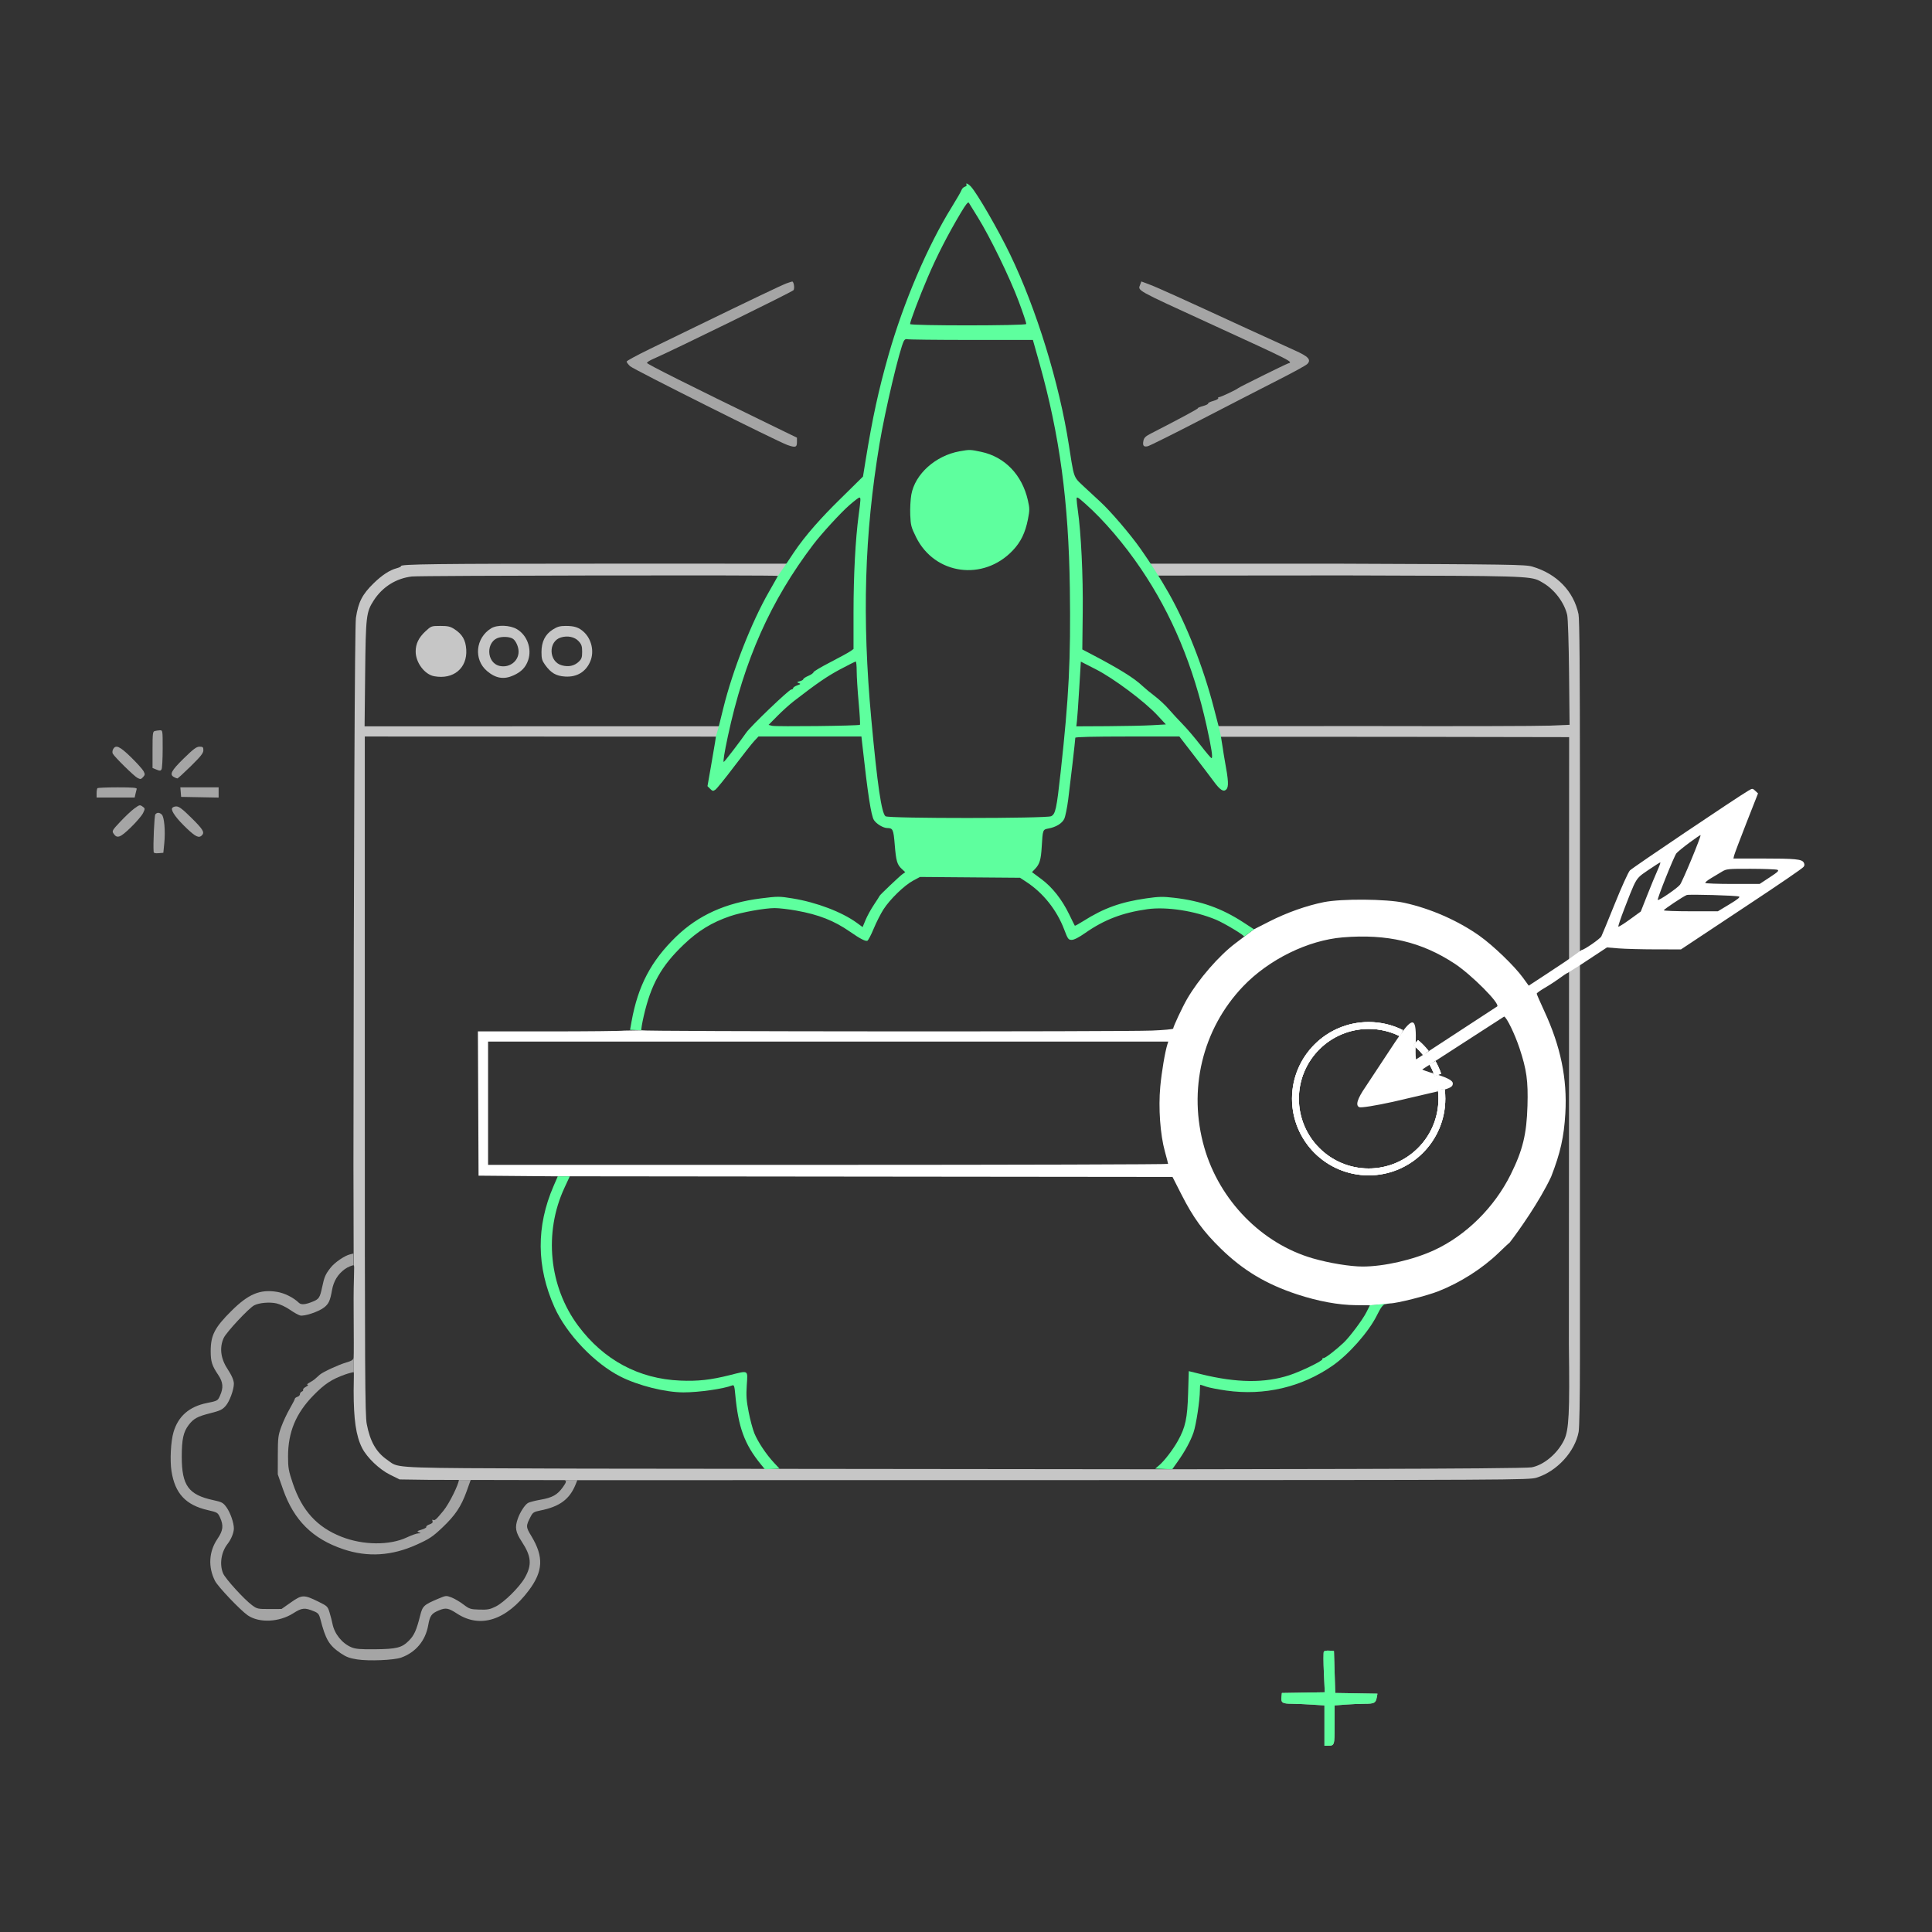 <svg width="100" height="100" viewBox="0 0 100 100" fill="none" xmlns="http://www.w3.org/2000/svg">
<rect x="0" y="0" width="100" height="100" fill="#333333" stroke="none"/>
<path fill-rule="evenodd" clip-rule="evenodd" d="M70.842 53.257C68.847 53.257 67.23 54.874 67.23 56.868C67.23 58.863 68.847 60.48 70.842 60.48C72.837 60.48 74.454 58.863 74.454 56.868C74.454 56.739 74.447 56.611 74.434 56.484C74.431 56.462 74.429 56.439 74.426 56.417L74.778 56.373C74.779 56.379 74.78 56.386 74.781 56.392C74.8 56.548 74.809 56.708 74.809 56.868C74.809 59.059 73.033 60.836 70.842 60.836C68.651 60.836 66.875 59.059 66.875 56.868C66.875 54.678 68.651 52.901 70.842 52.901C71.478 52.901 72.08 53.051 72.613 53.318L72.538 53.468L72.454 53.636C72.445 53.631 72.436 53.627 72.427 53.622C71.949 53.388 71.411 53.257 70.842 53.257ZM73.662 54.611C73.659 54.608 73.656 54.605 73.654 54.601C73.537 54.457 73.41 54.322 73.274 54.198C73.239 54.166 73.204 54.135 73.168 54.105L73.279 53.973L73.397 53.833C73.595 54 73.777 54.187 73.939 54.389L73.765 54.529L73.662 54.611ZM74.257 55.69C74.243 55.648 74.228 55.606 74.212 55.565C74.15 55.407 74.079 55.255 73.997 55.108C73.996 55.107 73.995 55.105 73.994 55.103L74.075 55.058L74.304 54.929C74.418 55.134 74.516 55.349 74.593 55.574L74.427 55.632L74.257 55.69Z" fill="white"/>
<path fill-rule="evenodd" clip-rule="evenodd" d="M73.765 54.529L73.939 54.389C73.777 54.187 73.595 54 73.397 53.833L73.279 53.973L73.168 54.105C73.204 54.135 73.239 54.166 73.274 54.198C73.41 54.322 73.537 54.457 73.654 54.601L73.662 54.611L73.765 54.529ZM72.538 53.468L72.613 53.318C72.08 53.051 71.478 52.901 70.842 52.901C68.651 52.901 66.875 54.678 66.875 56.868C66.875 59.059 68.651 60.836 70.842 60.836C73.033 60.836 74.809 59.059 74.809 56.868C74.809 56.708 74.8 56.548 74.781 56.392L74.778 56.373L74.426 56.417C74.429 56.439 74.431 56.462 74.434 56.484C74.447 56.611 74.454 56.739 74.454 56.868C74.454 58.863 72.837 60.48 70.842 60.48C68.847 60.48 67.23 58.863 67.23 56.868C67.23 54.874 68.847 53.257 70.842 53.257C71.411 53.257 71.949 53.388 72.427 53.622L72.454 53.636L72.538 53.468ZM74.427 55.632L74.593 55.574C74.516 55.349 74.418 55.134 74.304 54.929L74.075 55.058L73.994 55.103L73.997 55.108C74.079 55.255 74.15 55.407 74.212 55.565C74.228 55.606 74.243 55.648 74.257 55.69L74.427 55.632Z" fill="white"/>
<path fill-rule="evenodd" clip-rule="evenodd" d="M83.176 49.039L83.776 49.088C84.106 49.115 84.968 49.138 85.691 49.139L87.007 49.141L87.961 48.508C89.107 47.746 89.454 47.516 90.429 46.871C92.106 45.762 93.276 44.962 93.351 44.871C93.408 44.802 93.411 44.738 93.363 44.648C93.268 44.47 92.93 44.437 91.201 44.437H89.722L89.755 44.289C89.773 44.208 90.059 43.449 90.391 42.603L90.995 41.066L90.852 40.933C90.712 40.802 90.704 40.802 90.503 40.92C89.907 41.268 84.533 44.886 84.364 45.053C84.285 45.13 83.934 45.904 83.584 46.773C83.234 47.641 82.919 48.404 82.886 48.467C82.815 48.601 81.983 49.174 81.86 49.174L81.196 49.647L81.042 49.755C80.958 49.815 80.492 50.123 80.008 50.441L79.127 51.018L78.828 50.606C78.389 50.001 77.289 48.942 76.577 48.437C75.463 47.648 74.035 47.022 72.677 46.727C71.763 46.528 69.438 46.51 68.52 46.695C67.621 46.876 66.597 47.239 65.708 47.692L64.906 48.1L64.396 48.483C64.385 48.492 64.181 48.647 63.943 48.826C63.092 49.467 62.039 50.679 61.443 51.707C61.202 52.123 60.724 53.142 60.724 53.24C60.724 53.272 60.231 53.318 59.628 53.342C58.007 53.406 33.237 53.394 33.197 53.329L32.317 53.344C32.154 53.367 30.382 53.385 28.379 53.385H24.736L24.77 60.852L28.871 60.887L29.493 60.885L60.689 60.918L61.151 61.826C61.759 63.023 62.278 63.737 63.181 64.619C64.342 65.754 65.535 66.469 67.145 66.998C68.234 67.355 69.275 67.546 70.173 67.555L70.906 67.562C71.219 67.562 71.732 67.497 71.949 67.464C72.295 67.464 73.853 67.071 74.459 66.831C75.591 66.383 76.722 65.662 77.564 64.852C77.873 64.554 78.135 64.31 78.146 64.308C78.611 63.706 79.689 62.182 80.287 60.907C80.766 59.675 80.951 58.852 81.022 57.628C81.126 55.839 80.78 54.16 79.927 52.321C79.714 51.863 79.54 51.462 79.54 51.431C79.54 51.399 79.725 51.266 79.951 51.135C80.177 51.004 80.525 50.777 80.724 50.631C80.923 50.484 81.108 50.363 81.135 50.361L81.777 49.961L83.176 49.039ZM86.77 44.168C86.828 44.097 87.127 43.851 87.435 43.622C87.742 43.394 88.005 43.216 88.019 43.227C88.066 43.267 87.09 45.624 86.955 45.795C86.81 45.98 85.856 46.631 85.806 46.58C85.761 46.535 86.647 44.318 86.77 44.168ZM83.766 47.962C83.747 47.942 83.889 47.519 84.082 47.021L84.15 46.846C84.512 45.911 84.629 45.607 84.838 45.393C84.939 45.289 85.061 45.207 85.241 45.084L85.311 45.036C85.629 44.82 85.909 44.641 85.934 44.638C85.959 44.636 85.895 44.82 85.793 45.046C85.691 45.272 85.454 45.845 85.267 46.318L84.927 47.179L84.364 47.588C84.055 47.813 83.786 47.981 83.766 47.962ZM88.563 45.455C88.744 45.347 89.001 45.194 89.134 45.113C89.362 44.974 89.445 44.966 90.626 44.969C91.313 44.971 91.931 44.995 91.998 45.021C92.098 45.06 92.025 45.132 91.599 45.411L91.079 45.753H89.688C88.924 45.753 88.283 45.73 88.266 45.701C88.248 45.673 88.382 45.562 88.563 45.455ZM86.119 47.117C86.119 47.066 87.113 46.403 87.303 46.327C87.423 46.279 89.858 46.348 90.01 46.404C90.086 46.432 89.944 46.549 89.517 46.806L88.917 47.168H87.518C86.749 47.168 86.119 47.145 86.119 47.117ZM64.339 51.058C65.669 49.664 67.697 48.667 69.504 48.518C71.796 48.33 73.58 48.749 75.296 49.881C76.172 50.459 77.657 51.953 77.495 52.092L73.765 54.529L73.662 54.611L73.654 54.601L73.3 54.832C73.278 54.832 73.268 54.56 73.274 54.198C73.239 54.166 73.204 54.135 73.168 54.105L73.279 53.973C73.312 52.764 73.174 52.598 72.538 53.468L72.454 53.636L72.427 53.622C72.35 53.732 72.266 53.855 72.175 53.99L70.679 56.256C70.253 56.873 70.146 57.225 70.361 57.308C70.459 57.346 71.186 57.23 72.094 57.031L74.101 56.563C74.225 56.535 74.335 56.508 74.434 56.484C74.431 56.462 74.429 56.439 74.426 56.417L74.778 56.373L74.781 56.392C75.128 56.289 75.198 56.214 75.198 56.075C75.198 55.943 74.959 55.804 74.427 55.632L74.257 55.69C74.243 55.648 74.228 55.606 74.212 55.565L74.162 55.55C73.864 55.463 73.619 55.374 73.619 55.352L73.997 55.108L73.994 55.103L74.075 55.058L77.855 52.616C77.992 52.669 78.403 53.517 78.647 54.247C79.019 55.366 79.099 55.945 79.062 57.233C79.019 58.703 78.817 59.534 78.196 60.786C77.352 62.491 75.888 63.941 74.243 64.704C73.157 65.207 71.637 65.556 70.53 65.556C69.885 65.556 68.789 65.376 67.945 65.131C65.308 64.367 63.124 62.137 62.337 59.405C61.476 56.417 62.231 53.268 64.339 51.058ZM42.862 60.293H25.263V53.911H60.47L60.426 54.049C60.301 54.444 60.124 55.49 60.055 56.253C59.954 57.35 60.053 58.73 60.295 59.602C60.385 59.928 60.46 60.216 60.46 60.243C60.461 60.27 52.541 60.293 42.862 60.293Z" fill="white"/>
<path fill-rule="evenodd" clip-rule="evenodd" d="M73.662 54.611L73.765 54.529L73.939 54.389C73.777 54.187 73.595 54 73.397 53.833L73.279 53.973L73.168 54.105C73.204 54.135 73.239 54.166 73.274 54.198C73.41 54.322 73.537 54.457 73.654 54.601L73.662 54.611ZM72.538 53.468L72.613 53.318C72.08 53.051 71.478 52.901 70.842 52.901C68.651 52.901 66.875 54.678 66.875 56.868C66.875 59.059 68.651 60.836 70.842 60.836C73.033 60.836 74.809 59.059 74.809 56.868C74.809 56.708 74.8 56.548 74.781 56.392L74.778 56.373L74.426 56.417C74.429 56.439 74.431 56.462 74.434 56.484C74.447 56.611 74.454 56.739 74.454 56.868C74.454 58.863 72.837 60.48 70.842 60.48C68.847 60.48 67.23 58.863 67.23 56.868C67.23 54.874 68.847 53.257 70.842 53.257C71.411 53.257 71.949 53.388 72.427 53.622L72.454 53.636L72.538 53.468ZM74.427 55.632L74.593 55.574C74.516 55.349 74.418 55.134 74.304 54.929L74.075 55.058L73.994 55.103L73.997 55.108C74.079 55.255 74.15 55.407 74.212 55.565C74.228 55.606 74.243 55.648 74.257 55.69L74.427 55.632Z" fill="white"/>
<g opacity="0.72">
<path d="M22.019 32.679C21.669 33.005 21.513 33.33 21.515 33.728C21.518 34.296 21.977 34.909 22.47 35.001C23.467 35.188 24.195 34.584 24.133 33.619C24.102 33.129 23.929 32.829 23.526 32.568C23.306 32.425 23.188 32.398 22.792 32.398C22.328 32.398 22.317 32.402 22.019 32.679Z" fill="white"/>
<path fill-rule="evenodd" clip-rule="evenodd" d="M25.425 32.52C24.612 33.016 24.504 34.138 25.211 34.735C25.663 35.116 26.081 35.184 26.579 34.958C26.99 34.772 27.215 34.536 27.34 34.162C27.537 33.569 27.282 32.874 26.753 32.564C26.391 32.352 25.737 32.33 25.425 32.52ZM25.888 34.474C25.153 34.336 25.128 33.157 25.857 32.994C26.114 32.936 26.437 32.974 26.567 33.077C26.713 33.191 26.843 33.498 26.842 33.727C26.842 34.214 26.39 34.568 25.888 34.474Z" fill="white"/>
<path fill-rule="evenodd" clip-rule="evenodd" d="M28.608 32.588C28.216 32.837 28.027 33.217 28.027 33.757C28.027 34.091 28.057 34.196 28.218 34.419C28.52 34.835 28.782 34.988 29.246 35.018C29.861 35.057 30.327 34.775 30.556 34.225C30.765 33.725 30.624 33.09 30.223 32.714C29.968 32.476 29.735 32.398 29.285 32.398C28.982 32.398 28.849 32.435 28.608 32.588ZM29.082 34.438C28.397 34.254 28.362 33.197 29.034 32.994C29.381 32.888 29.747 32.966 29.951 33.189C30.101 33.353 30.132 33.447 30.132 33.735C30.132 34.03 30.104 34.11 29.951 34.254C29.722 34.469 29.428 34.531 29.082 34.438Z" fill="white"/>
<path d="M31.356 29.174C22.574 29.175 20.69 29.198 20.755 29.303C20.77 29.327 20.658 29.379 20.506 29.42C20.169 29.51 19.769 29.773 19.35 30.18C18.752 30.761 18.545 31.162 18.422 31.985C18.362 32.384 18.311 43.703 18.294 60.302L18.305 64.884V65.49C18.371 65.49 18.29 65.98 18.305 67.809C18.314 69.085 18.316 70.193 18.305 70.273V71.021C18.332 71.019 18.305 71.454 18.305 71.989C18.305 73.46 18.422 74.319 18.744 74.951C18.996 75.445 19.637 76.058 20.185 76.329L20.684 76.576L22.217 76.597L29.883 76.613L54.51 76.61C78.454 76.608 79.148 76.604 79.536 76.483C80.586 76.156 81.517 75.143 81.71 74.116C81.75 73.905 81.777 72.379 81.777 70.35V40.658C81.777 34.694 81.755 32.036 81.704 31.792C81.456 30.602 80.575 29.695 79.31 29.326C78.945 29.22 78.191 29.209 69.232 29.176L59.382 29.176L59.678 29.792L69.392 29.784L70.345 29.786C78.591 29.808 79.213 29.81 79.696 30.07C79.736 30.091 79.774 30.114 79.816 30.139L79.817 30.14C79.835 30.151 79.855 30.163 79.875 30.174C80.468 30.522 80.976 31.201 81.119 31.836C81.157 32.007 81.199 33.321 81.214 34.828L81.241 37.516L80.177 37.559C79.591 37.583 75.503 37.593 71.09 37.582L62.841 37.584L62.909 38.135L72.221 38.138L81.218 38.154L81.205 69.598C81.252 73.138 81.208 74.021 80.956 74.538C80.614 75.24 79.904 75.835 79.272 75.95C79.053 75.989 75.398 76.021 69.795 76.032L60.675 76.049L30.24 76.016C29.558 76.014 28.925 76.012 28.336 76.01L28.32 76.01C21.231 75.987 20.661 75.985 20.263 75.722C20.238 75.705 20.214 75.688 20.189 75.669L20.159 75.647L20.159 75.647L20.158 75.646C20.123 75.62 20.086 75.592 20.043 75.562C19.476 75.173 19.154 74.609 18.983 73.707C18.893 73.234 18.882 71.157 18.882 55.647V38.121L37.367 38.127L37.5 37.591L18.871 37.595L18.9 34.881C18.932 31.886 18.955 31.686 19.34 31.085C19.794 30.379 20.497 29.936 21.317 29.839C21.747 29.789 40.264 29.758 40.264 29.808L40.549 29.808L40.901 29.175L31.356 29.174Z" fill="white"/>
</g>
<g opacity="0.56">
<path d="M36.053 16.888C38.786 15.558 40.462 14.758 40.701 14.67C40.84 14.619 40.976 14.576 41.002 14.573C41.084 14.565 41.141 14.912 41.075 15.017C41.022 15.101 34.78 18.16 33.81 18.578C33.632 18.654 33.487 18.747 33.487 18.785C33.487 18.846 35.715 19.962 39.819 21.958L41.25 22.654V22.887C41.25 23.156 41.168 23.18 40.749 23.03C40.22 22.841 32.788 19.119 32.615 18.956C32.516 18.862 32.434 18.754 32.434 18.715C32.434 18.677 32.975 18.383 33.635 18.063C34.295 17.743 35.383 17.214 36.053 16.888Z" fill="white"/>
<path d="M62.533 16.708C58.766 14.98 58.893 15.051 59.011 14.741L59.076 14.568L59.501 14.728C59.916 14.884 61.056 15.4 64.606 17.036C65.565 17.478 66.642 17.969 66.999 18.128C67.728 18.452 67.885 18.622 67.66 18.845C67.591 18.914 66.926 19.279 66.185 19.655C65.443 20.032 63.652 20.953 62.204 21.702C60.757 22.452 59.495 23.08 59.4 23.099C59.19 23.142 59.133 23.065 59.184 22.81C59.215 22.659 59.298 22.578 59.562 22.443C61.025 21.694 62.026 21.155 62.001 21.13C61.984 21.113 62.104 21.062 62.267 21.017C62.43 20.971 62.55 20.911 62.533 20.884C62.517 20.857 62.635 20.798 62.797 20.753C62.958 20.707 63.074 20.645 63.055 20.613C63.035 20.581 63.058 20.555 63.105 20.555C63.185 20.555 64.006 20.168 64.08 20.095C64.134 20.041 66.535 18.854 66.673 18.812C66.946 18.73 66.969 18.742 62.533 16.708Z" fill="white"/>
<path d="M7.895 38.809C7.895 37.968 7.907 37.864 8.01 37.838C8.073 37.821 8.192 37.804 8.273 37.8C8.42 37.792 8.421 37.798 8.42 38.763C8.419 39.296 8.393 39.775 8.36 39.826C8.311 39.903 8.268 39.905 8.098 39.834L7.895 39.75V38.809Z" fill="white"/>
<path d="M5.839 39.012C5.807 38.954 5.814 38.857 5.855 38.78C5.988 38.531 6.195 38.623 6.778 39.191C7.085 39.491 7.377 39.816 7.429 39.914C7.512 40.074 7.509 40.108 7.404 40.223C7.299 40.339 7.268 40.344 7.114 40.264C6.938 40.172 5.941 39.193 5.839 39.012Z" fill="white"/>
<path d="M9.009 40.224C8.759 40.091 8.862 39.892 9.507 39.26C10.015 38.763 10.17 38.648 10.33 38.648C10.501 38.648 10.526 38.671 10.526 38.833C10.526 38.98 10.394 39.148 9.878 39.655C9.521 40.005 9.208 40.292 9.183 40.292C9.157 40.292 9.079 40.262 9.009 40.224Z" fill="white"/>
<path d="M5 41.06C5 40.939 5.02 40.821 5.044 40.797C5.068 40.773 5.541 40.753 6.094 40.753C6.869 40.753 7.095 40.772 7.076 40.835C7.062 40.88 7.033 40.999 7.011 41.098L6.971 41.279H5V41.06Z" fill="white"/>
<path d="M9.375 41.246L9.334 40.753H11.316V41.283L9.375 41.246Z" fill="white"/>
<path d="M6.23 42.527C6.476 42.265 6.793 41.966 6.934 41.862C7.229 41.646 7.237 41.644 7.397 41.761C7.511 41.844 7.511 41.861 7.406 42.083C7.345 42.211 7.061 42.544 6.775 42.822C6.221 43.362 6.058 43.42 5.876 43.144C5.788 43.012 5.81 42.973 6.23 42.527Z" fill="white"/>
<path d="M9.682 42.892C9.155 42.395 8.85 41.982 8.905 41.84C8.927 41.783 9.023 41.74 9.126 41.74C9.269 41.74 9.444 41.874 9.918 42.343C10.517 42.937 10.604 43.083 10.447 43.24C10.296 43.391 10.131 43.316 9.682 42.892Z" fill="white"/>
<path d="M7.953 44.096C7.919 43.728 7.987 42.216 8.041 42.151C8.13 42.041 8.258 42.047 8.377 42.165C8.503 42.292 8.566 43.022 8.503 43.648L8.454 44.141L8.207 44.161C8.04 44.175 7.958 44.154 7.953 44.096Z" fill="white"/>
<path d="M68.523 86.577C68.497 86.018 68.496 85.529 68.521 85.489C68.545 85.45 68.674 85.426 68.806 85.437L69.046 85.457L69.112 87.628L71.297 87.664L71.265 87.844C71.21 88.147 71.136 88.187 70.634 88.188C70.376 88.188 69.921 88.207 69.622 88.23L69.079 88.273V89.276C69.079 90.358 69.079 90.359 68.712 90.359H68.553V88.273L67.912 88.231C67.559 88.207 67.093 88.188 66.876 88.187C66.381 88.185 66.301 88.136 66.328 87.852L66.349 87.628L68.571 87.592L68.523 86.577Z" fill="white"/>
<path d="M18.29 64.883L18.109 64.928C17.83 64.997 17.324 65.345 17.115 65.612C16.843 65.959 16.788 66.085 16.676 66.615C16.563 67.154 16.511 67.238 16.215 67.361C15.817 67.528 15.591 67.55 15.472 67.434C15.191 67.16 14.726 66.928 14.331 66.865C13.461 66.725 12.862 66.975 11.982 67.848C11.112 68.711 10.906 69.11 10.906 69.939C10.906 70.477 10.973 70.688 11.297 71.168C11.549 71.543 11.573 71.831 11.388 72.239C11.268 72.505 11.261 72.508 10.717 72.618C9.8 72.802 9.227 73.298 8.982 74.123C8.841 74.598 8.789 75.584 8.876 76.144C9.056 77.301 9.612 77.9 10.75 78.162C11.253 78.278 11.273 78.29 11.39 78.547C11.58 78.966 11.549 79.22 11.256 79.651C10.809 80.308 10.763 81.105 11.129 81.828C11.279 82.125 12.444 83.349 12.824 83.61C13.417 84.015 14.454 83.967 15.182 83.501C15.628 83.215 15.776 83.202 16.266 83.406C16.465 83.489 16.518 83.555 16.579 83.791C16.855 84.866 17.027 85.156 17.634 85.571C17.916 85.763 18.1 85.832 18.487 85.891C19.097 85.985 20.394 85.931 20.767 85.796C21.52 85.524 22.021 84.925 22.164 84.123C22.253 83.624 22.332 83.514 22.714 83.354C23.075 83.204 23.207 83.227 23.654 83.518C24.856 84.301 26.203 83.868 27.366 82.326C28.115 81.331 28.152 80.582 27.504 79.509C27.211 79.024 27.21 78.99 27.483 78.469C27.578 78.288 27.648 78.246 27.958 78.185C28.969 77.985 29.487 77.602 29.798 76.824L29.883 76.612H29.213C29.331 76.643 29.325 76.71 29.131 76.98C28.847 77.375 28.593 77.517 27.971 77.626C27.682 77.677 27.39 77.753 27.323 77.796C27.161 77.897 26.92 78.269 26.804 78.598C26.64 79.061 26.681 79.299 27.007 79.796C27.506 80.555 27.543 81.003 27.162 81.67C26.887 82.151 26.1 82.931 25.668 83.149C25.366 83.302 25.247 83.325 24.817 83.313C24.349 83.299 24.296 83.282 23.984 83.045C23.801 82.906 23.525 82.744 23.371 82.684C23.096 82.579 23.081 82.581 22.68 82.751C21.929 83.07 21.873 83.122 21.747 83.625C21.552 84.394 21.437 84.648 21.158 84.927C20.797 85.288 20.528 85.355 19.403 85.366C18.649 85.373 18.4 85.352 18.191 85.264C17.707 85.062 17.311 84.57 17.208 84.043C17.183 83.916 17.118 83.661 17.062 83.475C16.965 83.151 16.944 83.13 16.491 82.907C15.73 82.532 15.637 82.534 15.062 82.937L14.572 83.281L13.946 83.283C13.351 83.286 13.306 83.276 13.05 83.088C12.642 82.788 11.663 81.713 11.548 81.439C11.351 80.966 11.447 80.335 11.781 79.91C11.965 79.676 12.105 79.331 12.105 79.112C12.105 78.817 11.921 78.29 11.721 78.014C11.549 77.777 11.488 77.744 11.03 77.645C9.754 77.368 9.408 76.889 9.408 75.399C9.408 74.498 9.491 74.118 9.765 73.758C10.021 73.424 10.216 73.317 10.885 73.148C11.395 73.019 11.51 72.964 11.686 72.762C11.882 72.537 12.105 71.931 12.105 71.624C12.105 71.445 11.994 71.187 11.773 70.852C11.421 70.317 11.352 69.753 11.577 69.256C11.713 68.957 12.883 67.704 13.158 67.563C13.419 67.43 13.951 67.383 14.309 67.463C14.491 67.503 14.803 67.65 15.004 67.791C15.206 67.932 15.445 68.066 15.536 68.089C15.748 68.142 16.475 67.901 16.764 67.682C17.012 67.494 17.087 67.332 17.186 66.773C17.269 66.307 17.484 65.956 17.852 65.686C17.998 65.578 18.243 65.49 18.29 65.49V64.883Z" fill="white"/>
<path d="M24.363 76.602L24.151 77.193C23.87 77.978 23.559 78.44 22.881 79.081C22.389 79.545 22.223 79.655 21.565 79.952C20.28 80.533 19.032 80.611 17.776 80.189C16.179 79.653 15.211 78.692 14.647 77.081L14.378 76.312L14.38 75.326C14.382 74.423 14.397 74.297 14.558 73.854C14.655 73.588 14.853 73.163 14.999 72.911C15.144 72.659 15.263 72.427 15.263 72.397C15.263 72.366 15.322 72.322 15.395 72.299C15.467 72.276 15.526 72.214 15.526 72.161C15.526 72.108 15.571 72.048 15.625 72.027C15.679 72.006 15.707 71.964 15.689 71.933C15.67 71.903 15.736 71.833 15.837 71.779C15.94 71.723 15.977 71.677 15.921 71.674C15.867 71.671 15.911 71.622 16.02 71.564C16.128 71.507 16.268 71.412 16.329 71.353C16.391 71.294 16.491 71.204 16.553 71.153C16.727 71.006 17.536 70.634 17.927 70.52C18.203 70.44 18.286 70.385 18.302 70.273V71.021C18.275 71.024 18.043 71.079 17.862 71.143C17.168 71.391 16.811 71.625 16.231 72.216C15.314 73.151 14.909 74.125 14.909 75.391C14.91 75.979 14.936 76.128 15.16 76.79C15.635 78.192 16.408 79.041 17.665 79.539C18.787 79.984 20.167 79.998 21.066 79.573C21.301 79.462 21.564 79.369 21.651 79.367C21.797 79.363 21.799 79.358 21.678 79.31C21.566 79.265 21.588 79.245 21.824 79.173C21.976 79.127 22.085 79.063 22.065 79.031C22.046 78.999 22.119 78.942 22.228 78.904C22.369 78.855 22.415 78.805 22.386 78.731C22.363 78.671 22.374 78.643 22.41 78.666C22.5 78.721 22.563 78.667 22.945 78.204C23.266 77.814 23.75 76.807 23.75 76.602H24.363Z" fill="white"/>
</g>
<path d="M39.384 75.797L39.59 76.049L40.347 76.016L40.055 75.704C39.656 75.276 39.225 74.628 39.043 74.18C38.96 73.975 38.828 73.482 38.751 73.086C38.635 72.497 38.617 72.242 38.653 71.691C38.705 70.893 38.765 70.928 37.775 71.176C36.783 71.425 36.128 71.498 35.208 71.459C33.062 71.369 31.248 70.395 29.927 68.623C28.417 66.597 28.138 63.801 29.215 61.483L29.493 60.884L28.871 60.886L28.65 61.395C27.748 63.478 27.765 65.574 28.699 67.66C29.322 69.051 30.774 70.576 32.122 71.255C33.047 71.721 34.439 72.069 35.376 72.069C36.178 72.069 37.44 71.889 37.903 71.708C37.994 71.673 38.017 71.743 38.057 72.18C38.212 73.875 38.536 74.76 39.384 75.797Z" fill="#5EFF9E"/>
<path d="M59.793 76.016L59.997 75.844C60.264 75.62 60.719 75.025 60.972 74.569C61.358 73.876 61.459 73.406 61.496 72.128L61.531 70.97L62.163 71.126C64.011 71.581 65.461 71.598 66.745 71.178C67.347 70.982 68.494 70.422 68.448 70.348C68.429 70.317 68.458 70.293 68.513 70.293C68.603 70.293 69.156 69.867 69.553 69.491C69.861 69.2 70.534 68.3 70.719 67.932L70.906 67.562L71.738 67.484C71.796 67.468 71.864 67.464 71.948 67.464L71.738 67.484C71.566 67.53 71.473 67.674 71.261 68.097C70.836 68.947 69.807 70.11 68.965 70.693C67.363 71.803 65.44 72.252 63.474 71.976C63.05 71.916 62.58 71.824 62.429 71.771C62.278 71.718 62.144 71.674 62.13 71.674C62.117 71.674 62.106 71.806 62.106 71.967C62.106 72.478 61.914 73.741 61.777 74.142C61.62 74.596 61.343 75.106 60.955 75.654L60.675 76.049L59.793 76.016Z" fill="#5EFF9E"/>
<path d="M68.523 86.577C68.497 86.018 68.496 85.529 68.521 85.489C68.545 85.45 68.673 85.426 68.806 85.437L69.046 85.457L69.079 86.543L69.112 87.628L70.205 87.646L71.297 87.664L71.265 87.844C71.21 88.147 71.136 88.188 70.634 88.188C70.376 88.188 69.921 88.207 69.622 88.231L69.079 88.273V89.276C69.079 90.358 69.079 90.359 68.712 90.359H68.553V89.316V88.273L67.912 88.231C67.559 88.207 67.092 88.188 66.875 88.187C66.381 88.185 66.3 88.136 66.328 87.852L66.349 87.628L67.46 87.61L68.57 87.592L68.523 86.577Z" fill="#5EFF9E"/>
<path fill-rule="evenodd" clip-rule="evenodd" d="M49.939 9.666C50.01 9.643 50.051 9.597 50.03 9.564C49.955 9.443 50.112 9.506 50.25 9.653C50.567 9.991 51.666 11.888 52.276 13.154C53.648 15.995 54.828 19.825 55.328 23.055C55.343 23.148 55.356 23.235 55.369 23.317C55.514 24.257 55.56 24.559 55.715 24.786C55.789 24.893 55.886 24.984 56.03 25.117C56.056 25.142 56.084 25.168 56.114 25.196C56.388 25.453 56.755 25.793 56.929 25.951C57.465 26.436 58.51 27.657 59.042 28.417C59.563 29.162 60.042 29.904 60.491 30.695C61.413 32.321 62.279 34.524 62.825 36.628L63.068 37.562C63.175 37.945 63.233 38.337 63.292 38.729C63.323 38.936 63.354 39.144 63.392 39.35C63.59 40.415 63.605 40.729 63.47 40.864C63.327 41.007 63.15 40.892 62.817 40.438C62.666 40.231 62.205 39.625 61.793 39.092L61.044 38.121H58.351C56.594 38.121 55.658 38.144 55.658 38.187C55.658 38.294 55.402 40.518 55.291 41.377C55.235 41.81 55.143 42.263 55.086 42.383C54.973 42.621 54.657 42.813 54.261 42.885C53.975 42.937 53.972 42.945 53.92 43.821C53.88 44.5 53.813 44.724 53.579 44.97L53.415 45.141L53.895 45.497C54.468 45.922 54.967 46.554 55.343 47.332C55.492 47.639 55.622 47.902 55.633 47.915C55.643 47.929 55.839 47.821 56.068 47.677C57.133 47.004 58.001 46.691 59.326 46.5C59.981 46.406 60.19 46.401 60.773 46.469C62.167 46.631 63.236 47.011 64.36 47.744L64.906 48.1L64.395 48.483C64.451 48.434 63.376 47.786 62.933 47.601C61.834 47.144 60.377 46.921 59.389 47.059C58.105 47.239 57.154 47.603 56.175 48.288C55.844 48.52 55.596 48.648 55.474 48.648C55.299 48.648 55.272 48.61 55.08 48.105C54.698 47.101 53.996 46.219 53.125 45.649L52.796 45.433L50.207 45.412L47.618 45.391L47.259 45.584C46.806 45.827 46.07 46.541 45.73 47.067C45.587 47.289 45.358 47.738 45.223 48.066C45.087 48.393 44.94 48.675 44.895 48.692C44.793 48.731 44.523 48.592 44 48.228C43.172 47.653 42.386 47.343 41.222 47.133C40.827 47.061 40.321 47.003 40.099 47.003C39.577 47.003 38.386 47.218 37.796 47.419C36.845 47.743 36.139 48.175 35.387 48.893C34.225 50.003 33.698 50.946 33.32 52.589C33.234 52.966 33.178 53.299 33.197 53.329L32.612 53.304L32.69 52.867C33.023 51.021 33.698 49.738 34.995 48.482C36.146 47.37 37.561 46.731 39.382 46.501C40.264 46.39 40.335 46.39 41.024 46.502C42.265 46.705 43.577 47.203 44.348 47.765L44.649 47.985L44.803 47.614C44.887 47.411 45.084 47.053 45.241 46.819C45.398 46.585 45.526 46.384 45.526 46.372C45.526 46.335 46.567 45.346 46.715 45.243L46.856 45.144L46.681 44.981C46.433 44.752 46.381 44.572 46.311 43.717C46.247 42.931 46.215 42.861 45.921 42.859C45.714 42.857 45.368 42.649 45.235 42.447C45.088 42.222 44.914 41.09 44.629 38.5L44.587 38.121H41.923H39.259L39.041 38.353C38.921 38.48 38.45 39.078 37.994 39.681C37.539 40.284 37.105 40.82 37.031 40.872C36.909 40.957 36.881 40.953 36.757 40.829L36.619 40.691L36.796 39.685C36.893 39.133 36.992 38.555 37.015 38.401L37.056 38.121L37.227 37.509L37.44 36.648C37.922 34.693 38.902 32.197 39.799 30.635C40.054 30.191 40.263 29.818 40.263 29.808L40.704 29.174L41.076 28.615C41.707 27.667 42.599 26.707 43.403 25.914L44.668 24.667L44.801 23.845C45.162 21.619 45.471 20.199 45.987 18.384C46.768 15.643 48.013 12.729 49.269 10.706C49.52 10.3 49.745 9.91 49.768 9.838C49.791 9.766 49.868 9.688 49.939 9.666ZM46.786 17.644C46.567 18.052 45.811 21.246 45.522 22.982C44.742 27.675 44.614 31.97 45.099 37.233C45.412 40.625 45.628 42.097 45.835 42.25C45.998 42.37 54.17 42.367 54.408 42.247C54.632 42.134 54.69 41.867 54.897 39.986C55.329 36.057 55.426 34.124 55.375 30.457C55.312 25.955 54.848 22.523 53.8 18.796L53.462 17.595H50.256C48.493 17.595 47.006 17.578 46.951 17.557C46.893 17.535 46.825 17.57 46.786 17.644ZM47.17 25.603C47.36 24.536 48.424 23.582 49.672 23.358C50.191 23.266 50.217 23.266 50.79 23.388C52.009 23.648 52.905 24.579 53.203 25.896C53.298 26.317 53.298 26.408 53.206 26.877C53.068 27.576 52.838 28.051 52.424 28.488C50.902 30.098 48.383 29.755 47.418 27.807C47.162 27.291 47.136 27.193 47.114 26.646C47.101 26.318 47.127 25.848 47.17 25.603ZM48.022 14.349C48.492 13.248 49.053 12.155 49.726 11.023C49.99 10.579 50.109 10.431 50.148 10.497C50.179 10.547 50.388 10.887 50.614 11.252C51.25 12.278 52.259 14.352 52.723 15.586C52.954 16.2 53.131 16.733 53.117 16.77C53.081 16.863 47.105 16.865 47.106 16.773C47.108 16.631 47.578 15.387 48.022 14.349ZM55.725 25.828C55.726 25.913 55.754 26.175 55.788 26.411C55.956 27.572 56.064 29.801 56.042 31.674L56.02 33.615L56.382 33.804C57.917 34.607 58.69 35.084 59.134 35.505C59.267 35.63 59.556 35.869 59.778 36.036C59.999 36.203 60.325 36.507 60.501 36.713C60.678 36.918 61.001 37.267 61.218 37.489C61.436 37.71 61.848 38.194 62.134 38.565C62.42 38.936 62.678 39.24 62.708 39.24C62.787 39.24 62.71 38.734 62.459 37.595C61.765 34.458 60.659 31.808 59.053 29.437C58.181 28.149 57.13 26.92 56.184 26.081C55.774 25.718 55.724 25.69 55.725 25.828ZM55.743 37.315C55.762 37.162 55.814 36.408 55.86 35.641L55.944 34.246L56.72 34.642C57.643 35.112 59.249 36.313 59.911 37.028L60.346 37.496L59.63 37.537C59.237 37.56 58.194 37.582 57.312 37.587L55.71 37.595L55.743 37.315ZM43.967 26.145C43.52 26.533 42.526 27.617 42.093 28.187C39.88 31.104 38.52 34.161 37.672 38.121C37.493 38.96 37.417 39.437 37.463 39.437C37.497 39.437 38.355 38.316 38.619 37.929C38.84 37.603 40.84 35.687 40.959 35.687C41.01 35.687 41.053 35.656 41.053 35.618C41.053 35.58 41.148 35.516 41.263 35.475C41.447 35.411 41.458 35.396 41.346 35.355C41.231 35.313 41.237 35.302 41.398 35.26C41.498 35.234 41.579 35.186 41.579 35.154C41.579 35.121 41.697 35.043 41.842 34.981C41.987 34.918 42.105 34.835 42.105 34.796C42.105 34.757 42.498 34.523 42.977 34.276C43.457 34.029 43.923 33.774 44.013 33.709L44.178 33.592L44.178 31.695C44.179 29.759 44.276 27.922 44.445 26.655C44.556 25.819 44.559 25.753 44.478 25.753C44.445 25.753 44.215 25.929 43.967 26.145ZM41.086 36.293C42.292 35.361 42.809 35.006 43.489 34.643C43.904 34.422 44.266 34.241 44.293 34.241C44.32 34.24 44.342 34.465 44.342 34.741C44.342 35.017 44.388 35.746 44.444 36.361C44.5 36.976 44.53 37.495 44.51 37.515C44.455 37.57 40.171 37.619 39.964 37.567L39.781 37.521L40.236 37.06C40.486 36.806 40.869 36.461 41.086 36.293Z" fill="#5EFF9E"/>
</svg>
